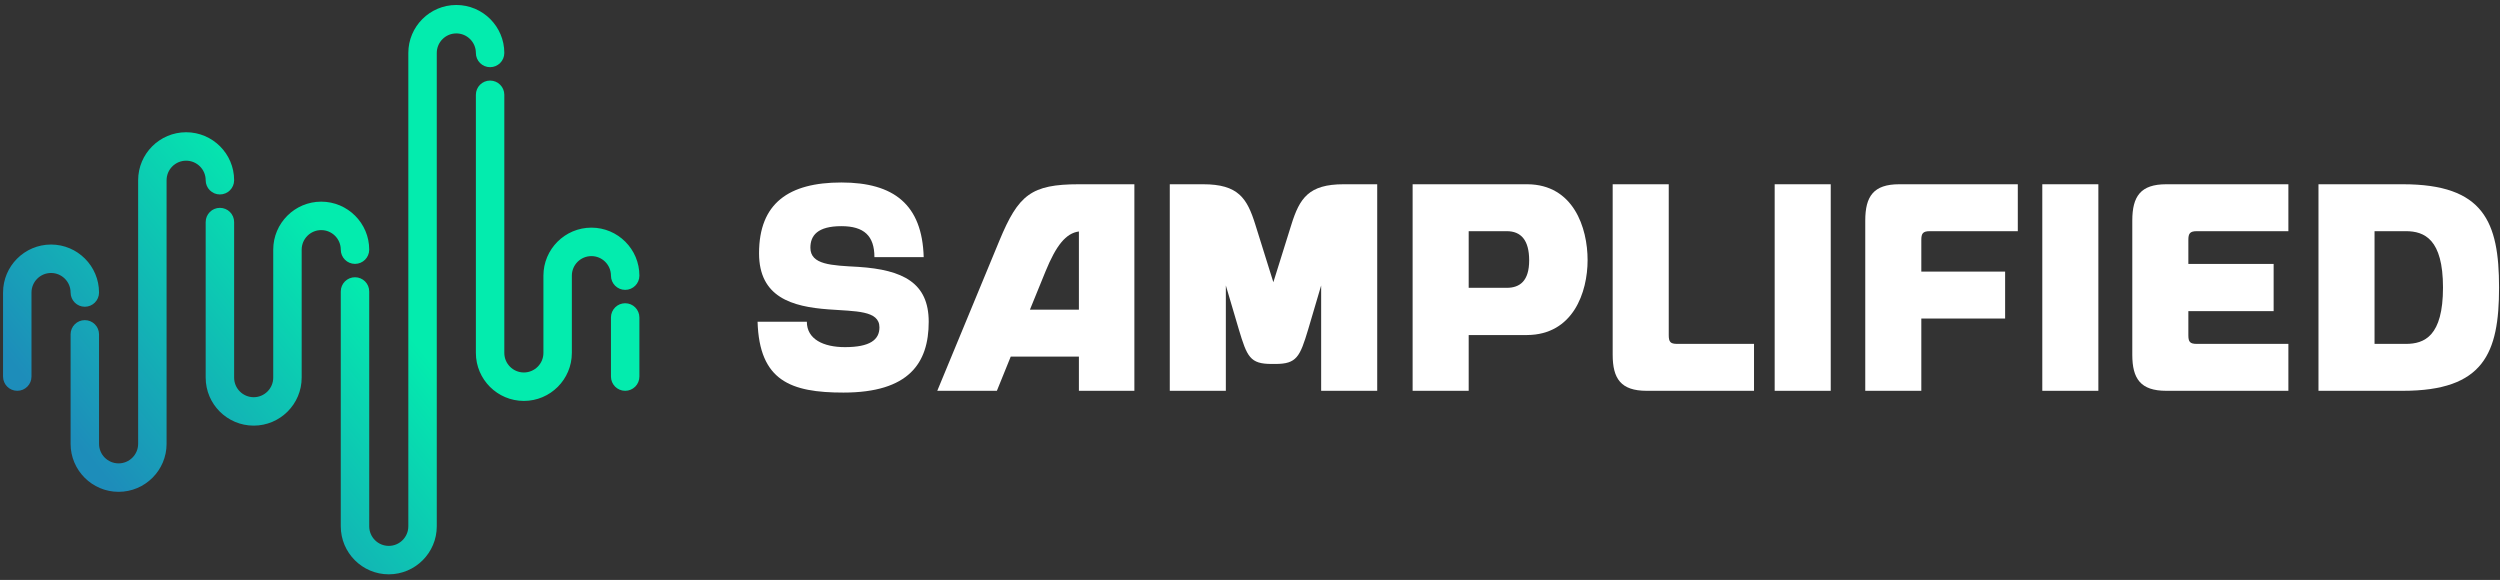<?xml version="1.0" encoding="UTF-8"?>
<svg width="444px" height="103px" viewBox="0 0 444 103" version="1.1" xmlns="http://www.w3.org/2000/svg" xmlns:xlink="http://www.w3.org/1999/xlink">
    <rect x="0" y="0" width="444" height="103" fill="#333333" stroke="none"/>
    <title>E5FA0001-0446-496D-BCD6-D07ADCE8D4C6</title>
    <defs>
        <linearGradient x1="12.453%" y1="77.957%" x2="55.543%" y2="46.595%" id="linearGradient-1">
            <stop stop-color="#1D8DBA" offset="0%"></stop>
            <stop stop-color="#03ECAE" offset="100%"></stop>
        </linearGradient>
    </defs>
    <g id="Page-1" stroke="none" stroke-width="1" fill="none" fill-rule="evenodd">
        <g id="Sign-In" transform="translate(-71, -440)">
            <g id="Group" transform="translate(71.542, 440.885)">
                <path d="M80.5,0 C85.2,0 89.024,3.821 89.024,8.523 C89.024,9.918 87.891,11.046 86.499,11.046 C85.104,11.046 83.974,9.918 83.974,8.523 C83.974,6.609 82.415,5.05 80.5,5.05 C78.586,5.05 77.028,6.609 77.028,8.523 L77.028,92.589 C77.028,97.291 73.204,101.115 68.504,101.115 C63.804,101.115 59.98,97.291 59.98,92.589 L59.98,50.881 C59.98,49.485 61.11,48.355 62.505,48.355 C63.901,48.355 65.031,49.485 65.031,50.881 L65.031,92.589 C65.031,94.504 66.589,96.064 68.504,96.064 C70.418,96.064 71.976,94.504 71.976,92.589 L71.976,8.523 C71.976,3.821 75.8,0 80.5,0 Z M32.515,22.602 C37.215,22.602 41.039,26.424 41.039,31.126 C41.039,32.523 39.907,33.65 38.513,33.65 C37.117,33.65 35.987,32.523 35.987,31.126 C35.987,29.212 34.43,27.654 32.515,27.654 C30.6,27.654 29.043,29.212 29.043,31.126 L29.043,77.94 C29.043,82.639 25.219,86.464 20.519,86.464 C15.82,86.464 11.996,82.639 11.996,77.94 L11.996,58.496 C11.996,57.101 13.126,55.971 14.523,55.971 C15.915,55.971 17.046,57.101 17.046,58.496 L17.046,77.94 C17.046,79.854 18.604,81.411 20.519,81.411 C22.434,81.411 23.992,79.854 23.992,77.94 L23.992,31.126 C23.992,26.424 27.815,22.602 32.515,22.602 Z M56.508,34.929 C61.206,34.929 65.031,38.752 65.031,43.454 C65.031,44.849 63.901,45.98 62.505,45.98 C61.11,45.98 59.98,44.849 59.98,43.454 C59.98,41.539 58.422,39.981 56.508,39.981 C54.594,39.981 53.035,41.539 53.035,43.454 L53.035,66.185 C53.035,70.886 49.21,74.707 44.51,74.707 C39.811,74.707 35.987,70.886 35.987,66.185 L35.987,38.554 C35.987,37.157 37.117,36.029 38.513,36.029 C39.907,36.029 41.039,37.157 41.039,38.554 L41.039,66.185 C41.039,68.1 42.596,69.659 44.51,69.659 C46.425,69.659 47.984,68.1 47.984,66.185 L47.984,43.454 C47.984,38.752 51.809,34.929 56.508,34.929 Z M86.499,13.424 C87.891,13.424 89.024,14.554 89.024,15.949 L89.024,61.795 C89.024,63.709 90.581,65.267 92.496,65.267 C94.41,65.267 95.969,63.709 95.969,61.795 L95.969,48.071 C95.969,43.369 99.793,39.545 104.493,39.545 C109.191,39.545 113.015,43.369 113.015,48.071 C113.015,49.465 111.885,50.596 110.49,50.596 C109.095,50.596 107.965,49.465 107.965,48.071 C107.965,46.154 106.409,44.599 104.493,44.599 C102.578,44.599 101.019,46.154 101.019,48.071 L101.019,61.795 C101.019,66.495 97.195,70.319 92.496,70.319 C87.796,70.319 83.974,66.495 83.974,61.795 L83.974,15.949 C83.974,14.554 85.104,13.424 86.499,13.424 Z M8.523,42.545 C13.223,42.545 17.046,46.369 17.046,51.07 C17.046,52.462 15.915,53.594 14.523,53.594 C13.126,53.594 11.996,52.462 11.996,51.07 C11.996,49.154 10.439,47.596 8.523,47.596 C6.609,47.596 5.05,49.154 5.05,51.07 L5.05,65.995 C5.05,67.392 3.92,68.522 2.525,68.522 C1.13,68.522 0,67.392 0,65.995 L0,51.07 C0,46.369 3.824,42.545 8.523,42.545 Z M110.49,52.971 C111.885,52.971 113.015,54.102 113.015,55.499 L113.015,65.995 C113.015,67.392 111.885,68.522 110.49,68.522 C109.095,68.522 107.965,67.392 107.965,65.995 L107.965,55.499 C107.965,54.102 109.095,52.971 110.49,52.971 Z" id="Combined-Shape" fill="url(#linearGradient-1)"></path>
                <g id="SAMPLIFIED" transform="translate(134.003, 31.525)" fill="#FFFFFF" fill-rule="nonzero">
                    <path d="M17.922,14.988 C13.101,14.726 9.38,14.621 9.38,11.581 C9.38,9.433 10.638,7.756 14.883,7.756 C18.918,7.756 20.752,9.485 20.752,13.258 L29.503,13.258 C29.241,3.93 24.211,0 14.883,0 C5.555,0 0.262,3.668 0.262,12.577 C0.262,20.385 6.131,22.062 12.577,22.534 C17.398,22.901 21.643,22.691 21.643,25.73 C21.643,27.931 19.966,29.241 15.512,29.241 C11.686,29.241 8.751,27.827 8.751,24.735 L0,24.735 C0.314,35.215 5.869,37.312 15.25,37.312 C26.883,37.312 30.394,32.071 30.394,24.735 C30.394,17.817 25.835,15.512 17.922,14.988 Z" id="Path"></path>
                    <path d="M57.068,0.314 C48.579,0.314 46.325,2.201 42.971,10.271 L31.914,36.997 L42.5,36.997 L44.963,30.918 L57.068,30.918 L57.068,36.997 L66.92,36.997 L66.92,0.314 L57.068,0.314 Z M57.068,22.586 L48.369,22.586 L51.146,15.774 C53.033,11.162 54.762,9.013 57.068,8.699 L57.068,22.586 Z" id="Shape"></path>
                    <path d="M104.074,0.314 C97.891,0.314 96.266,2.777 94.799,7.494 L91.602,17.713 L88.406,7.494 C86.938,2.777 85.366,0.314 79.13,0.314 L73.208,0.314 L73.208,36.997 L83.165,36.997 L83.165,18.289 L85.471,26.097 C86.938,30.971 87.462,32.228 91.288,32.228 L91.969,32.228 C95.742,32.228 96.319,30.971 97.786,26.097 L100.092,18.289 L100.092,36.997 L110.048,36.997 L110.048,0.314 L104.074,0.314 Z" id="Path"></path>
                    <path d="M147.412,13.782 C147.412,8.018 144.897,0.367 136.722,0.314 L116.337,0.314 L116.337,36.997 L126.294,36.997 L126.294,27.093 L136.67,27.093 C144.845,27.04 147.412,19.494 147.412,13.782 Z M133.054,18.708 L126.294,18.708 L126.294,8.647 L133.054,8.647 C135.569,8.647 137.036,10.219 137.036,13.835 C137.036,17.451 135.412,18.708 133.054,18.708 Z" id="Shape"></path>
                    <path d="M163.343,28.665 C162.086,28.665 161.824,28.298 161.824,27.093 L161.824,0.314 L151.867,0.314 L151.867,30.604 C151.867,34.849 153.334,36.997 157.893,36.997 L176.968,36.997 L176.968,28.665 L163.343,28.665 Z" id="Path"></path>
                    <polygon id="Path" points="190.593 36.997 190.593 0.314 180.637 0.314 180.637 36.997"></polygon>
                    <path d="M208.201,8.647 L223.817,8.647 L223.817,0.314 L202.751,0.314 C198.192,0.314 196.725,2.463 196.725,6.76 L196.725,36.997 L206.681,36.997 L206.681,24.158 L221.564,24.158 L221.564,15.826 L206.681,15.826 L206.681,10.219 C206.681,9.066 206.943,8.647 208.201,8.647 Z" id="Path"></path>
                    <polygon id="Path" points="238.124 36.997 238.124 0.314 228.167 0.314 228.167 36.997"></polygon>
                    <path d="M255.627,8.647 L271.872,8.647 L271.872,0.314 L250.177,0.314 C245.618,0.314 244.15,2.463 244.15,6.76 L244.15,30.604 C244.15,34.849 245.618,36.997 250.177,36.997 L271.872,36.997 L271.872,28.665 L255.627,28.665 C254.369,28.665 254.107,28.298 254.107,27.093 L254.107,22.848 L269.252,22.848 L269.252,14.464 L254.107,14.464 L254.107,10.219 C254.107,9.066 254.369,8.647 255.627,8.647 Z" id="Path"></path>
                    <path d="M292.205,0.314 L277.217,0.314 L277.217,36.997 L292.205,36.997 C306.563,36.997 309.288,30.342 309.288,18.656 C309.288,6.97 306.563,0.314 292.205,0.314 Z M292.729,28.665 L287.174,28.665 L287.174,8.647 L292.729,8.647 C296.03,8.647 299.332,10.062 299.332,18.656 C299.332,27.302 296.03,28.665 292.729,28.665 Z" id="Shape"></path>
                </g>
            </g>
        </g>
    </g>
</svg>